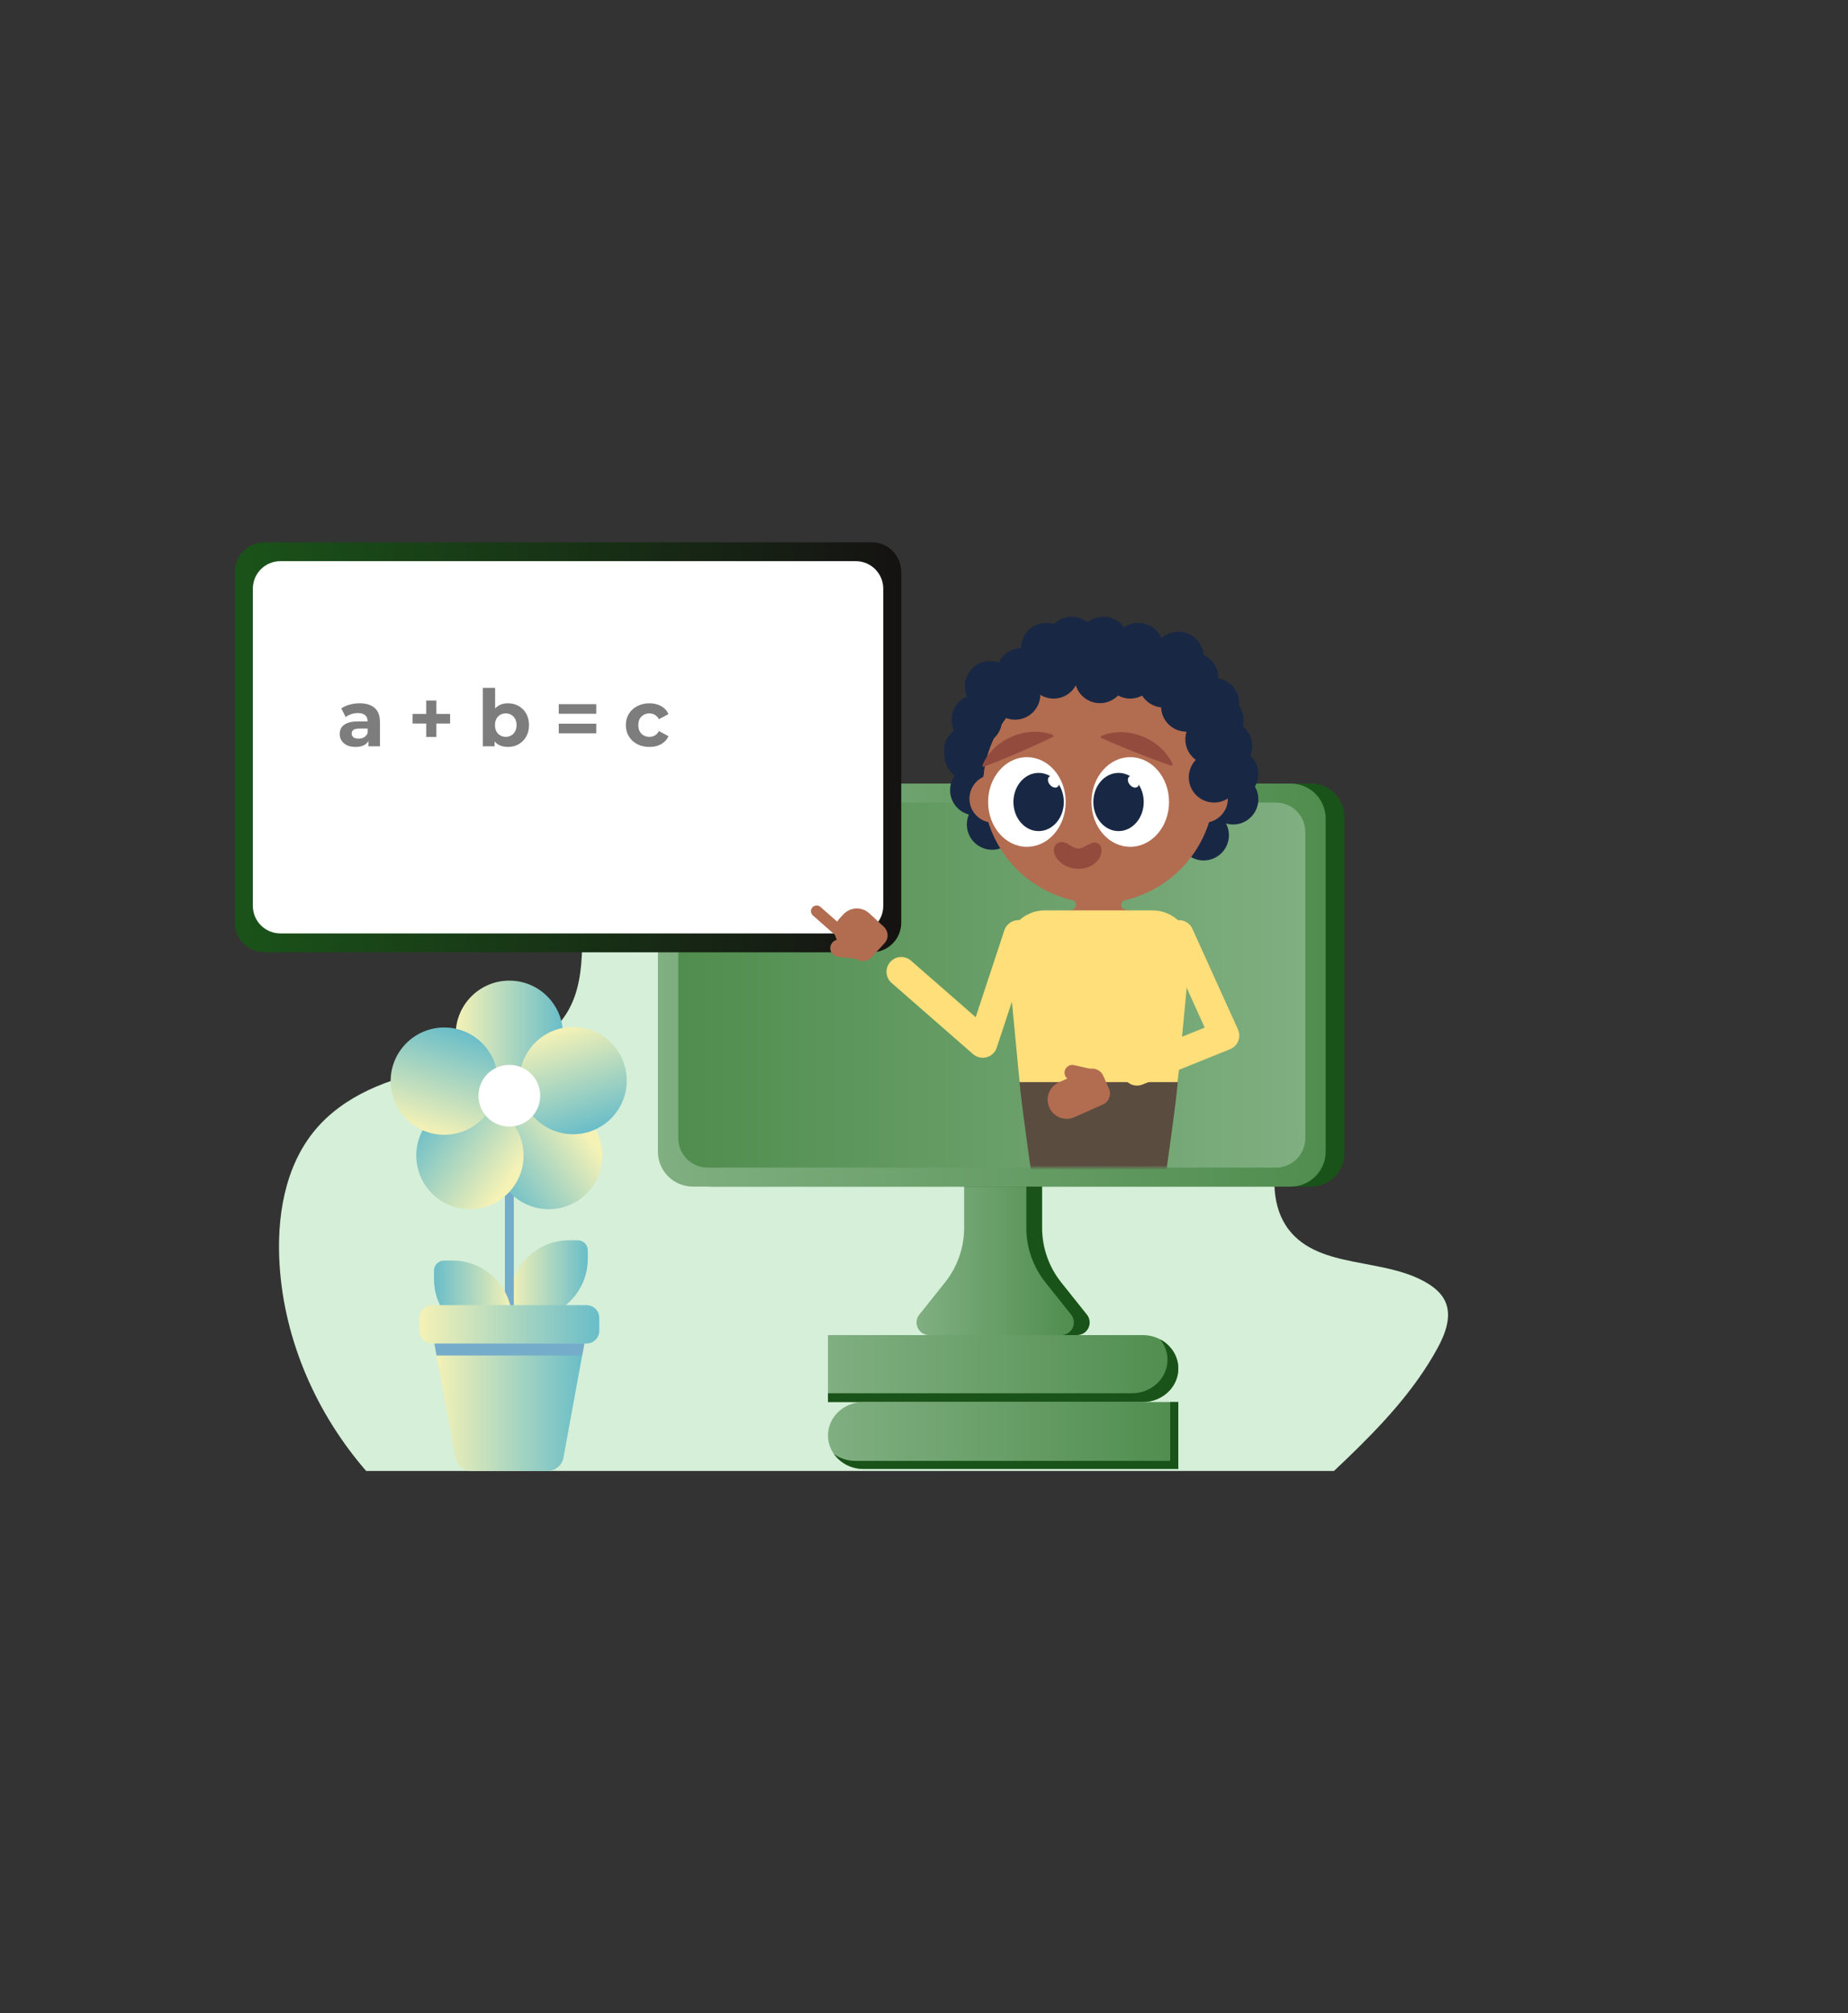 <svg width="459" height="500" viewBox="0 0 459 500" fill="none" xmlns="http://www.w3.org/2000/svg">
<rect x="0" y="0" width="459" height="500" fill="#333333" stroke="none"/>
<path d="M90.945 365.328H331.323C332.38 364.347 333.422 363.358 334.448 362.359C343.042 354.101 351.326 345.299 357.036 334.844C359.013 331.229 360.682 326.828 358.906 323.104C358.01 321.211 356.333 319.797 354.542 318.711C343.836 312.226 327.828 315.325 320.146 305.458C315.831 299.911 315.951 292.099 317.505 285.247C319.813 275.091 324.839 265.049 323.156 254.763C320.917 241.091 307.344 231.937 293.859 228.758C280.375 225.578 266.242 226.674 252.555 224.526C238.867 222.378 224.479 215.706 219.242 202.88C216.638 196.487 216.451 188.94 212.076 183.609C208.003 178.638 201.18 176.797 194.758 176.539C170.331 175.549 147 196.07 144.875 220.437C143.922 231.375 146.438 243.526 140.154 252.529C133.229 262.443 119.344 263.479 107.466 265.742C96.529 267.825 85.463 272.068 78.315 280.586C70.667 289.716 68.672 302.432 69.453 314.323C70.69 333.104 78.633 351.128 90.945 365.328Z" fill="#D6EFD8"/>
<path d="M141.357 308.029H143.495C143.822 308.029 144.147 308.093 144.449 308.219C144.752 308.344 145.027 308.528 145.259 308.759C145.49 308.991 145.674 309.266 145.8 309.569C145.925 309.871 145.99 310.196 145.99 310.523V312.661C145.99 316.576 144.434 320.331 141.666 323.099C138.898 325.867 135.144 327.422 131.229 327.422H129.091C128.429 327.422 127.795 327.159 127.327 326.691C126.859 326.223 126.596 325.589 126.596 324.927V322.789C126.596 318.874 128.151 315.12 130.92 312.352C133.688 309.584 137.442 308.029 141.357 308.029Z" fill="url(#paint0_linear_9_6)"/>
<path d="M126.508 272.133V328.349" stroke="#75ACC9" stroke-width="2.218" stroke-miterlimit="10"/>
<path d="M124.698 332.464H122.56C118.645 332.464 114.891 330.908 112.123 328.14C109.355 325.372 107.799 321.618 107.799 317.703V315.565C107.799 314.903 108.062 314.269 108.53 313.801C108.998 313.333 109.633 313.07 110.294 313.07H112.432C116.347 313.07 120.101 314.624 122.869 317.391C125.638 320.158 127.194 323.911 127.195 327.825V329.964C127.195 330.291 127.131 330.616 127.005 330.918C126.88 331.221 126.696 331.496 126.465 331.728C126.233 331.959 125.958 332.143 125.655 332.268C125.353 332.394 125.028 332.458 124.701 332.458L124.698 332.464Z" fill="url(#paint1_linear_9_6)"/>
<path d="M135.953 365.328H117.073C116.126 365.328 115.209 364.996 114.482 364.39C113.755 363.784 113.264 362.942 113.094 362.01L107.901 333.677H145.141L139.948 362.01C139.777 362.944 139.284 363.789 138.553 364.395C137.823 365.002 136.903 365.332 135.953 365.328Z" fill="url(#paint2_linear_9_6)"/>
<path d="M145.685 324.141H107.331C105.589 324.141 104.177 325.553 104.177 327.294V330.523C104.177 332.265 105.589 333.677 107.331 333.677H145.685C147.427 333.677 148.839 332.265 148.839 330.523V327.294C148.839 325.553 147.427 324.141 145.685 324.141Z" fill="url(#paint3_linear_9_6)"/>
<path d="M107.888 333.677H145.128L144.581 336.648H108.432L107.888 333.677Z" fill="#75ACC9"/>
<path d="M136.294 300.31C143.651 300.31 149.615 294.346 149.615 286.989C149.615 279.633 143.651 273.669 136.294 273.669C128.938 273.669 122.974 279.633 122.974 286.989C122.974 294.346 128.938 300.31 136.294 300.31Z" fill="url(#paint4_linear_9_6)"/>
<path d="M116.719 300.31C124.075 300.31 130.039 294.346 130.039 286.989C130.039 279.633 124.075 273.669 116.719 273.669C109.362 273.669 103.398 279.633 103.398 286.989C103.398 294.346 109.362 300.31 116.719 300.31Z" fill="url(#paint5_linear_9_6)"/>
<path d="M126.508 270.188C133.864 270.188 139.828 264.224 139.828 256.867C139.828 249.511 133.864 243.547 126.508 243.547C119.151 243.547 113.188 249.511 113.188 256.867C113.188 264.224 119.151 270.188 126.508 270.188Z" fill="url(#paint6_linear_9_6)"/>
<path d="M110.344 281.826C117.7 281.826 123.664 275.862 123.664 268.505C123.664 261.149 117.7 255.185 110.344 255.185C102.987 255.185 97.023 261.149 97.023 268.505C97.023 275.862 102.987 281.826 110.344 281.826Z" fill="url(#paint7_linear_9_6)"/>
<path d="M142.344 281.693C149.7 281.693 155.664 275.729 155.664 268.372C155.664 261.016 149.7 255.052 142.344 255.052C134.987 255.052 129.023 261.016 129.023 268.372C129.023 275.729 134.987 281.693 142.344 281.693Z" fill="url(#paint8_linear_9_6)"/>
<path d="M126.508 279.797C130.741 279.797 134.172 276.366 134.172 272.133C134.172 267.9 130.741 264.469 126.508 264.469C122.275 264.469 118.844 267.9 118.844 272.133C118.844 276.366 122.275 279.797 126.508 279.797Z" fill="white"/>
<path d="M258.836 304.924V292.367H243.393V304.924C243.394 309.859 241.718 314.648 238.641 318.505L232.245 326.521C231.884 326.98 231.659 327.532 231.596 328.113C231.533 328.694 231.634 329.28 231.887 329.807C232.141 330.333 232.537 330.778 233.031 331.091C233.524 331.403 234.095 331.571 234.68 331.576H267.549C268.134 331.571 268.705 331.403 269.199 331.091C269.692 330.778 270.088 330.333 270.342 329.807C270.595 329.28 270.696 328.694 270.633 328.113C270.57 327.532 270.345 326.98 269.984 326.521L263.589 318.505C260.511 314.648 258.836 309.859 258.836 304.924Z" fill="#1A5319"/>
<path d="M254.917 304.924V292.367H239.469V304.924C239.468 309.859 237.792 314.648 234.714 318.505L228.318 326.521C227.957 326.98 227.732 327.532 227.669 328.113C227.606 328.694 227.707 329.28 227.96 329.807C228.214 330.333 228.61 330.778 229.103 331.091C229.597 331.403 230.168 331.571 230.753 331.576H263.625C264.209 331.571 264.78 331.402 265.273 331.09C265.766 330.777 266.162 330.332 266.415 329.806C266.669 329.279 266.769 328.693 266.706 328.112C266.643 327.531 266.418 326.98 266.057 326.521L259.664 318.505C256.589 314.647 254.915 309.858 254.917 304.924Z" fill="url(#paint9_linear_9_6)"/>
<path d="M325.641 194.604H176.359C171.783 194.604 168.073 198.314 168.073 202.891V286.414C168.073 290.991 171.783 294.7 176.359 294.7H325.641C330.217 294.7 333.927 290.991 333.927 286.414V202.891C333.927 198.314 330.217 194.604 325.641 194.604Z" fill="#1A5319"/>
<path d="M320.581 194.604H172.091C167.296 194.604 163.409 198.491 163.409 203.286V286.018C163.409 290.813 167.296 294.7 172.091 294.7H320.581C325.376 294.7 329.263 290.813 329.263 286.018V203.286C329.263 198.491 325.376 194.604 320.581 194.604Z" fill="url(#paint10_linear_9_6)"/>
<path d="M316.901 199.323H175.771C171.734 199.323 168.461 202.596 168.461 206.633V282.672C168.461 286.709 171.734 289.982 175.771 289.982H316.901C320.938 289.982 324.211 286.709 324.211 282.672V206.633C324.211 202.596 320.938 199.323 316.901 199.323Z" fill="url(#paint11_linear_9_6)"/>
<path d="M216.479 134.672H65.703C61.632 134.672 58.331 137.973 58.331 142.044V229.141C58.331 233.212 61.632 236.513 65.703 236.513H216.479C220.551 236.513 223.852 233.212 223.852 229.141V142.044C223.852 137.973 220.551 134.672 216.479 134.672Z" fill="url(#paint12_linear_9_6)"/>
<path d="M212.547 139.365H69.635C65.861 139.365 62.802 142.424 62.802 146.198V224.99C62.802 228.764 65.861 231.823 69.635 231.823H212.547C216.321 231.823 219.38 228.764 219.38 224.99V146.198C219.38 142.424 216.321 139.365 212.547 139.365Z" fill="white"/>
<path d="M91.514 185.352V183.297L91.318 182.847V179.169C91.318 178.517 91.116 178.008 90.712 177.643C90.32 177.277 89.714 177.095 88.892 177.095C88.331 177.095 87.777 177.186 87.229 177.369C86.694 177.538 86.238 177.773 85.859 178.073L84.764 175.94C85.338 175.536 86.029 175.223 86.838 175.001C87.646 174.78 88.468 174.669 89.303 174.669C90.907 174.669 92.153 175.047 93.04 175.804C93.927 176.56 94.37 177.741 94.37 179.345V185.352H91.514ZM88.305 185.508C87.483 185.508 86.779 185.371 86.192 185.097C85.605 184.81 85.155 184.425 84.842 183.943C84.529 183.46 84.372 182.919 84.372 182.319C84.372 181.693 84.522 181.145 84.822 180.675C85.135 180.206 85.625 179.841 86.29 179.58C86.955 179.306 87.822 179.169 88.892 179.169H91.69V180.949H89.225C88.507 180.949 88.012 181.067 87.738 181.301C87.477 181.536 87.346 181.83 87.346 182.182C87.346 182.573 87.496 182.886 87.796 183.121C88.109 183.343 88.533 183.454 89.068 183.454C89.577 183.454 90.033 183.336 90.438 183.102C90.842 182.854 91.136 182.495 91.318 182.025L91.788 183.434C91.566 184.112 91.162 184.628 90.575 184.98C89.988 185.332 89.231 185.508 88.305 185.508ZM105.863 183.023V173.984H108.387V183.023H105.863ZM102.478 179.697V177.31H111.791V179.697H102.478ZM126.149 185.508C125.223 185.508 124.428 185.312 123.762 184.921C123.097 184.53 122.588 183.936 122.236 183.141C121.884 182.332 121.708 181.315 121.708 180.088C121.708 178.849 121.891 177.832 122.256 177.036C122.634 176.241 123.156 175.647 123.821 175.256C124.486 174.864 125.262 174.669 126.149 174.669C127.141 174.669 128.028 174.89 128.81 175.334C129.606 175.777 130.232 176.404 130.689 177.212C131.158 178.021 131.393 178.98 131.393 180.088C131.393 181.184 131.158 182.136 130.689 182.945C130.232 183.754 129.606 184.386 128.81 184.843C128.028 185.286 127.141 185.508 126.149 185.508ZM119.928 185.352V170.834H122.98V176.958L122.784 180.069L122.843 183.199V185.352H119.928ZM125.621 183.004C126.13 183.004 126.58 182.886 126.971 182.652C127.376 182.417 127.695 182.084 127.93 181.654C128.178 181.21 128.302 180.688 128.302 180.088C128.302 179.475 128.178 178.954 127.93 178.523C127.695 178.093 127.376 177.76 126.971 177.525C126.58 177.291 126.13 177.173 125.621 177.173C125.112 177.173 124.656 177.291 124.252 177.525C123.847 177.76 123.528 178.093 123.293 178.523C123.058 178.954 122.941 179.475 122.941 180.088C122.941 180.688 123.058 181.21 123.293 181.654C123.528 182.084 123.847 182.417 124.252 182.652C124.656 182.886 125.112 183.004 125.621 183.004ZM138.782 177.271V174.884H148.095V177.271H138.782ZM138.782 182.123V179.736H148.095V182.123H138.782ZM161.318 185.508C160.183 185.508 159.172 185.28 158.285 184.823C157.398 184.354 156.701 183.708 156.192 182.886C155.696 182.065 155.448 181.132 155.448 180.088C155.448 179.032 155.696 178.099 156.192 177.291C156.701 176.469 157.398 175.83 158.285 175.373C159.172 174.904 160.183 174.669 161.318 174.669C162.427 174.669 163.392 174.904 164.214 175.373C165.035 175.83 165.642 176.488 166.033 177.349L163.666 178.621C163.392 178.125 163.046 177.76 162.629 177.525C162.225 177.291 161.781 177.173 161.298 177.173C160.777 177.173 160.307 177.291 159.89 177.525C159.472 177.76 159.14 178.093 158.892 178.523C158.657 178.954 158.54 179.475 158.54 180.088C158.54 180.701 158.657 181.223 158.892 181.654C159.14 182.084 159.472 182.417 159.89 182.652C160.307 182.886 160.777 183.004 161.298 183.004C161.781 183.004 162.225 182.893 162.629 182.671C163.046 182.436 163.392 182.065 163.666 181.556L166.033 182.847C165.642 183.695 165.035 184.354 164.214 184.823C163.392 185.28 162.427 185.508 161.318 185.508Z" fill="#7D7D7D"/>
<path d="M205.648 331.576H283.828C288.708 331.576 292.664 335.297 292.664 339.888C292.664 344.479 288.708 348.201 283.828 348.201H205.648" fill="url(#paint13_linear_9_6)"/>
<path d="M288.138 332.633C289.325 334.059 289.976 335.855 289.979 337.711C289.979 342.299 286.023 346.023 281.143 346.023H205.648V348.201H283.828C288.708 348.201 292.664 344.479 292.664 339.888C292.664 336.771 290.836 334.055 288.138 332.633Z" fill="#1A5319"/>
<path d="M292.664 348.201H214.482C209.604 348.201 205.648 351.922 205.648 356.513C205.648 361.104 209.604 364.826 214.482 364.826H292.664" fill="url(#paint14_linear_9_6)"/>
<path d="M290.651 348.201V362.813H212.469C210.556 362.82 208.69 362.229 207.13 361.122C207.972 362.281 209.078 363.221 210.357 363.865C211.636 364.51 213.05 364.839 214.482 364.826H292.664V348.201H290.651Z" fill="#1A5319"/>
<path d="M208.513 228.125L209.472 227.089C210.295 226.2 211.437 225.674 212.647 225.627C213.858 225.581 215.038 226.016 215.927 226.839L219.533 230.177C220.096 230.697 220.428 231.419 220.458 232.185C220.487 232.95 220.212 233.696 219.692 234.258L216.451 237.76C215.931 238.322 215.209 238.654 214.444 238.684C213.678 238.714 212.932 238.438 212.37 237.918L208.763 234.58C207.874 233.757 207.348 232.615 207.301 231.405C207.255 230.194 207.69 229.015 208.513 228.125Z" fill="#B26C50"/>
<path d="M206.233 235.272C206.293 234.706 206.575 234.187 207.017 233.829C207.46 233.471 208.026 233.303 208.592 233.363L214.528 233.989C214.654 234.002 214.769 234.065 214.848 234.163C214.928 234.261 214.965 234.387 214.952 234.513L214.601 237.836C214.588 237.961 214.526 238.077 214.427 238.156C214.329 238.236 214.203 238.273 214.078 238.259L208.142 237.633C207.576 237.574 207.057 237.292 206.699 236.849C206.341 236.407 206.173 235.84 206.233 235.274L206.233 235.272Z" fill="#B26C50"/>
<path d="M210.203 232.786L202.839 226.292" stroke="#B26C50" stroke-width="2.833" stroke-linecap="round" stroke-linejoin="round"/>
<mask id="mask0_9_6" style="mask-type:luminance" maskUnits="userSpaceOnUse" x="163" y="135" width="167" height="155">
<path d="M329.263 135.417H163.409V289.982H329.263V135.417Z" fill="white"/>
</mask>
<g mask="url(#mask0_9_6)">
<path d="M240.87 193.878C244.333 193.878 247.141 191.07 247.141 187.607C247.141 184.143 244.333 181.336 240.87 181.336C237.407 181.336 234.599 184.143 234.599 187.607C234.599 191.07 237.407 193.878 240.87 193.878Z" fill="#182844"/>
<path d="M240.734 192.68C244.198 192.68 247.005 189.872 247.005 186.409C247.005 182.945 244.198 180.138 240.734 180.138C237.271 180.138 234.464 182.945 234.464 186.409C234.464 189.872 237.271 192.68 240.734 192.68Z" fill="#182844"/>
<path d="M306.273 198.497C309.737 198.497 312.544 195.69 312.544 192.227C312.544 188.763 309.737 185.956 306.273 185.956C302.81 185.956 300.003 188.763 300.003 192.227C300.003 195.69 302.81 198.497 306.273 198.497Z" fill="#182844"/>
<path d="M306.273 204.771C309.737 204.771 312.544 201.963 312.544 198.5C312.544 195.037 309.737 192.229 306.273 192.229C302.81 192.229 300.003 195.037 300.003 198.5C300.003 201.963 302.81 204.771 306.273 204.771Z" fill="#182844"/>
<path d="M298.964 213.7C302.427 213.7 305.234 210.893 305.234 207.43C305.234 203.966 302.427 201.159 298.964 201.159C295.5 201.159 292.693 203.966 292.693 207.43C292.693 210.893 295.5 213.7 298.964 213.7Z" fill="#182844"/>
<path d="M246.414 211.042C249.877 211.042 252.685 208.234 252.685 204.771C252.685 201.308 249.877 198.5 246.414 198.5C242.951 198.5 240.143 201.308 240.143 204.771C240.143 208.234 242.951 211.042 246.414 211.042Z" fill="#182844"/>
<path d="M242.25 202.508C245.713 202.508 248.521 199.7 248.521 196.237C248.521 192.774 245.713 189.966 242.25 189.966C238.787 189.966 235.979 192.774 235.979 196.237C235.979 199.7 238.787 202.508 242.25 202.508Z" fill="#182844"/>
<path d="M306.273 192.758C306.273 211.156 291.357 213.7 272.958 213.7C254.56 213.7 239.646 211.156 239.646 192.758C239.724 183.973 243.268 175.575 249.507 169.391C255.746 163.207 264.175 159.737 272.96 159.737C281.744 159.737 290.174 163.207 296.413 169.391C302.652 175.575 306.196 183.973 306.273 192.758Z" fill="#182844"/>
<path d="M245.917 176.714C249.38 176.714 252.188 173.906 252.188 170.443C252.188 166.979 249.38 164.172 245.917 164.172C242.453 164.172 239.646 166.979 239.646 170.443C239.646 173.906 242.453 176.714 245.917 176.714Z" fill="#182844"/>
<path d="M253.703 173.503C257.166 173.503 259.974 170.695 259.974 167.232C259.974 163.768 257.166 160.961 253.703 160.961C250.24 160.961 247.432 163.768 247.432 167.232C247.432 170.695 250.24 173.503 253.703 173.503Z" fill="#182844"/>
<path d="M259.878 167.232C263.341 167.232 266.148 164.424 266.148 160.961C266.148 157.498 263.341 154.69 259.878 154.69C256.414 154.69 253.607 157.498 253.607 160.961C253.607 164.424 256.414 167.232 259.878 167.232Z" fill="#182844"/>
<path d="M266.148 165.716C269.612 165.716 272.419 162.909 272.419 159.445C272.419 155.982 269.612 153.174 266.148 153.174C262.685 153.174 259.878 155.982 259.878 159.445C259.878 162.909 262.685 165.716 266.148 165.716Z" fill="#182844"/>
<path d="M274.081 165.716C277.544 165.716 280.352 162.909 280.352 159.445C280.352 155.982 277.544 153.174 274.081 153.174C270.618 153.174 267.81 155.982 267.81 159.445C267.81 162.909 270.618 165.716 274.081 165.716Z" fill="#182844"/>
<path d="M282.734 167.232C286.198 167.232 289.005 164.424 289.005 160.961C289.005 157.498 286.198 154.69 282.734 154.69C279.271 154.69 276.464 157.498 276.464 160.961C276.464 164.424 279.271 167.232 282.734 167.232Z" fill="#182844"/>
<path d="M292.693 169.432C296.156 169.432 298.964 166.625 298.964 163.161C298.964 159.698 296.156 156.891 292.693 156.891C289.229 156.891 286.422 159.698 286.422 163.161C286.422 166.625 289.229 169.432 292.693 169.432Z" fill="#182844"/>
<path d="M296.352 174.638C299.815 174.638 302.622 171.83 302.622 168.367C302.622 164.904 299.815 162.096 296.352 162.096C292.888 162.096 290.081 164.904 290.081 168.367C290.081 171.83 292.888 174.638 296.352 174.638Z" fill="#182844"/>
<path d="M301.51 180.911C304.974 180.911 307.781 178.104 307.781 174.641C307.781 171.177 304.974 168.37 301.51 168.37C298.047 168.37 295.24 171.177 295.24 174.641C295.24 178.104 298.047 180.911 301.51 180.911Z" fill="#182844"/>
<path d="M302.622 185.159C306.086 185.159 308.893 182.351 308.893 178.888C308.893 175.425 306.086 172.617 302.622 172.617C299.159 172.617 296.352 175.425 296.352 178.888C296.352 182.351 299.159 185.159 302.622 185.159Z" fill="#182844"/>
<path d="M304.766 191.565C308.229 191.565 311.036 188.758 311.036 185.294C311.036 181.831 308.229 179.023 304.766 179.023C301.302 179.023 298.495 181.831 298.495 185.294C298.495 188.758 301.302 191.565 304.766 191.565Z" fill="#182844"/>
<path d="M246.766 204.328C250.066 204.328 252.742 201.652 252.742 198.352C252.742 195.051 250.066 192.375 246.766 192.375C243.465 192.375 240.789 195.051 240.789 198.352C240.789 201.652 243.465 204.328 246.766 204.328Z" fill="#B26C50"/>
<path d="M299.003 204.328C302.303 204.328 304.979 201.652 304.979 198.352C304.979 195.051 302.303 192.375 299.003 192.375C295.702 192.375 293.026 195.051 293.026 198.352C293.026 201.652 295.702 204.328 299.003 204.328Z" fill="#B26C50"/>
<path d="M272.883 224.273C288.741 224.273 301.596 211.418 301.596 195.56C301.596 179.702 288.741 166.846 272.883 166.846C257.025 166.846 244.169 179.702 244.169 195.56C244.169 211.418 257.025 224.273 272.883 224.273Z" fill="#B26C50"/>
<path d="M301.599 195.573C301.598 187.983 298.593 180.703 293.241 175.322C287.888 169.942 280.623 166.899 273.034 166.859C257.349 166.779 244.362 179.531 244.172 195.214C244.091 201.754 246.244 208.126 250.276 213.276C254.308 218.426 259.978 222.046 266.346 223.536C266.616 223.602 266.856 223.756 267.027 223.975C267.197 224.194 267.289 224.465 267.286 224.742C267.284 225.056 267.164 225.358 266.95 225.587C266.736 225.817 266.443 225.958 266.13 225.982C262.972 226.273 260.037 227.733 257.899 230.076C255.761 232.418 254.575 235.474 254.573 238.646C254.573 240.317 254.902 241.973 255.541 243.517C256.18 245.061 257.118 246.465 258.3 247.647C259.481 248.829 260.884 249.766 262.429 250.406C263.973 251.046 265.628 251.375 267.299 251.375H278.497C281.873 251.375 285.111 250.034 287.498 247.647C289.885 245.26 291.227 242.022 291.227 238.646C291.227 235.471 290.04 232.41 287.899 230.065C285.758 227.72 282.818 226.26 279.656 225.971C279.343 225.947 279.05 225.807 278.836 225.577C278.621 225.348 278.5 225.046 278.497 224.732C278.496 224.453 278.589 224.183 278.761 223.964C278.933 223.745 279.174 223.591 279.445 223.526C285.748 222.046 291.366 218.479 295.387 213.405C299.408 208.331 301.597 202.047 301.599 195.573Z" fill="#B26C50"/>
<path d="M267.898 210.747C269.484 210.747 271.526 208.208 273.073 209.755C274.62 211.302 272.797 215.771 267.898 215.771C263 215.771 260.461 211.245 262.385 209.635C264.31 208.026 265.982 210.747 267.898 210.747Z" fill="#934B3E"/>
<path d="M255.06 210.315C260.383 210.315 264.698 205.331 264.698 199.182C264.698 193.034 260.383 188.049 255.06 188.049C249.737 188.049 245.422 193.034 245.422 199.182C245.422 205.331 249.737 210.315 255.06 210.315Z" fill="white"/>
<path d="M257.969 206.411C261.425 206.411 264.227 203.175 264.227 199.182C264.227 195.19 261.425 191.953 257.969 191.953C254.513 191.953 251.711 195.19 251.711 199.182C251.711 203.175 254.513 206.411 257.969 206.411Z" fill="#182844"/>
<path d="M262.705 195.402C263.193 194.992 263.117 194.099 262.536 193.408C261.954 192.717 261.088 192.489 260.6 192.899C260.112 193.309 260.188 194.202 260.77 194.893C261.351 195.585 262.218 195.813 262.705 195.402Z" fill="white"/>
<path d="M280.727 210.315C286.05 210.315 290.365 205.331 290.365 199.182C290.365 193.034 286.05 188.049 280.727 188.049C275.404 188.049 271.089 193.034 271.089 199.182C271.089 205.331 275.404 210.315 280.727 210.315Z" fill="white"/>
<path d="M277.818 206.411C281.274 206.411 284.076 203.175 284.076 199.182C284.076 195.19 281.274 191.953 277.818 191.953C274.362 191.953 271.56 195.19 271.56 199.182C271.56 203.175 274.362 206.411 277.818 206.411Z" fill="#182844"/>
<path d="M282.556 195.402C283.044 194.992 282.967 194.099 282.386 193.408C281.805 192.717 280.938 192.489 280.45 192.899C279.963 193.309 280.039 194.202 280.62 194.893C281.202 195.584 282.068 195.812 282.556 195.402Z" fill="white"/>
<path d="M273.534 182.784C274.012 182.568 274.508 182.394 275.016 182.263C275.476 182.144 275.942 182.05 276.411 181.979C276.638 181.945 276.859 181.924 277.083 181.898C277.307 181.872 277.521 181.87 277.742 181.854C278.169 181.831 278.597 181.831 279.023 181.854C280.643 181.935 282.237 182.287 283.74 182.896C285.247 183.493 286.646 184.334 287.88 185.385C288.207 185.662 288.518 185.957 288.813 186.268C289.115 186.578 289.409 186.917 289.695 187.271C289.991 187.641 290.266 188.028 290.518 188.43C290.801 188.869 291.045 189.332 291.25 189.812L291.091 190.213C290.336 189.966 289.589 189.693 288.839 189.432L286.602 188.609C285.112 188.057 283.638 187.469 282.154 186.901C280.669 186.333 279.206 185.716 277.742 185.099L275.55 184.167C274.826 183.841 274.094 183.529 273.375 183.19L273.534 182.784ZM244.005 190.078C244.195 189.59 244.425 189.119 244.693 188.669C244.932 188.26 245.193 187.864 245.474 187.482C245.612 187.299 245.755 187.128 245.893 186.961C246.031 186.794 246.182 186.63 246.328 186.463C246.612 186.143 246.914 185.839 247.232 185.552C248.432 184.464 249.806 183.583 251.297 182.948C252.784 182.303 254.368 181.909 255.984 181.781C256.411 181.745 256.84 181.733 257.268 181.745C257.703 181.745 258.148 181.781 258.602 181.828C259.072 181.883 259.54 181.963 260.003 182.068C260.513 182.179 261.014 182.332 261.5 182.526L261.669 182.922C260.961 183.281 260.24 183.617 259.526 183.963L257.362 184.963C255.919 185.628 254.458 186.266 253.008 186.901C251.557 187.536 250.086 188.148 248.615 188.747L246.404 189.638C245.661 189.919 244.924 190.216 244.177 190.484L244.005 190.078Z" fill="#934B3E"/>
<path d="M252.125 178.74C255.588 178.74 258.396 175.932 258.396 172.469C258.396 169.005 255.588 166.198 252.125 166.198C248.662 166.198 245.854 169.005 245.854 172.469C245.854 175.932 248.662 178.74 252.125 178.74Z" fill="#182844"/>
<path d="M261.695 173.503C265.159 173.503 267.966 170.695 267.966 167.232C267.966 163.768 265.159 160.961 261.695 160.961C258.232 160.961 255.424 163.768 255.424 167.232C255.424 170.695 258.232 173.503 261.695 173.503Z" fill="#182844"/>
<path d="M273.198 174.638C276.661 174.638 279.469 171.83 279.469 168.367C279.469 164.904 276.661 162.096 273.198 162.096C269.735 162.096 266.927 164.904 266.927 168.367C266.927 171.83 269.735 174.638 273.198 174.638Z" fill="#182844"/>
<path d="M280.714 173.503C284.177 173.503 286.984 170.695 286.984 167.232C286.984 163.768 284.177 160.961 280.714 160.961C277.25 160.961 274.443 163.768 274.443 167.232C274.443 170.695 277.25 173.503 280.714 173.503Z" fill="#182844"/>
<path d="M288.99 175.706C292.453 175.706 295.26 172.898 295.26 169.435C295.26 165.972 292.453 163.164 288.99 163.164C285.526 163.164 282.719 165.972 282.719 169.435C282.719 172.898 285.526 175.706 288.99 175.706Z" fill="#182844"/>
<path d="M294.654 181.714C298.117 181.714 300.924 178.906 300.924 175.443C300.924 171.979 298.117 169.172 294.654 169.172C291.19 169.172 288.383 171.979 288.383 175.443C288.383 178.906 291.19 181.714 294.654 181.714Z" fill="#182844"/>
<path d="M300.685 189.906C304.148 189.906 306.956 187.099 306.956 183.635C306.956 180.172 304.148 177.365 300.685 177.365C297.222 177.365 294.414 180.172 294.414 183.635C294.414 187.099 297.222 189.906 300.685 189.906Z" fill="#182844"/>
<path d="M301.542 199.323C305.005 199.323 307.813 196.515 307.813 193.052C307.813 189.589 305.005 186.781 301.542 186.781C298.078 186.781 295.271 189.589 295.271 193.052C295.271 196.515 298.078 199.323 301.542 199.323Z" fill="#182844"/>
<path d="M242.622 185.013C246.086 185.013 248.893 182.205 248.893 178.742C248.893 175.279 246.086 172.471 242.622 172.471C239.159 172.471 236.352 175.279 236.352 178.742C236.352 182.205 239.159 185.013 242.622 185.013Z" fill="#182844"/>
<path d="M279.531 267.13C279.531 271.984 273.677 311.107 269.768 336.693C269.167 340.622 263.518 340.622 262.904 336.693C258.997 311.107 253.141 271.984 253.141 267.13C253.141 265.397 253.482 263.681 254.145 262.08C254.808 260.48 255.78 259.025 257.005 257.8C258.231 256.574 259.685 255.602 261.286 254.939C262.887 254.276 264.603 253.935 266.336 253.935C268.069 253.935 269.785 254.276 271.386 254.939C272.986 255.602 274.441 256.574 275.666 257.8C276.892 259.025 277.864 260.48 278.527 262.08C279.19 263.681 279.531 265.397 279.531 267.13Z" fill="#5B4C40"/>
<path d="M292.628 267.13C292.628 271.984 286.771 311.107 282.862 336.693C282.26 340.622 276.599 340.622 276 336.693C272.094 311.107 266.234 271.984 266.234 267.13C266.21 265.382 266.533 263.645 267.185 262.023C267.837 260.4 268.806 258.923 270.033 257.678C271.261 256.433 272.724 255.444 274.338 254.769C275.951 254.094 277.682 253.747 279.431 253.747C281.18 253.747 282.911 254.094 284.524 254.769C286.138 255.444 287.601 256.433 288.829 257.678C290.057 258.923 291.025 260.4 291.677 262.023C292.329 263.645 292.652 265.382 292.628 267.13Z" fill="#5B4C40"/>
<path d="M292.828 232.195L304.138 257.185L282.411 265.943" stroke="#FFDF7A" stroke-width="7.337" stroke-linecap="round" stroke-linejoin="round"/>
<path d="M252.94 232.195L244.091 259.029L223.854 241.349" stroke="#FFDF7A" stroke-width="7.337" stroke-linecap="round" stroke-linejoin="round"/>
<path d="M286.276 226.102H259.479C258.173 226.101 256.881 226.374 255.686 226.903C254.492 227.431 253.421 228.203 252.542 229.17C251.663 230.136 250.996 231.276 250.583 232.515C250.171 233.755 250.022 235.067 250.146 236.367L253.242 268.75H292.513L295.607 236.378C295.732 235.077 295.585 233.764 295.173 232.523C294.761 231.283 294.095 230.142 293.216 229.174C292.337 228.207 291.266 227.433 290.071 226.904C288.876 226.375 287.583 226.102 286.276 226.102Z" fill="#FFDF7A"/>
<path d="M274.019 267.176L275.438 270.361C275.598 270.721 275.685 271.109 275.695 271.502C275.705 271.896 275.638 272.287 275.497 272.655C275.355 273.022 275.143 273.358 274.872 273.643C274.601 273.929 274.276 274.158 273.916 274.318L266.875 277.454C265.727 277.966 264.422 278 263.249 277.55C262.075 277.1 261.128 276.202 260.617 275.053C260.105 273.905 260.071 272.601 260.521 271.427C260.972 270.253 261.87 269.307 263.018 268.795L270.059 265.659C270.785 265.335 271.61 265.314 272.353 265.598C273.095 265.883 273.693 266.451 274.017 267.177L274.019 267.176Z" fill="#B26C50"/>
<path d="M272.308 266.221L271.646 269.15C271.633 269.205 271.61 269.256 271.578 269.302C271.545 269.348 271.504 269.387 271.457 269.417C271.41 269.447 271.357 269.467 271.301 269.477C271.246 269.486 271.19 269.485 271.135 269.472L265.91 268.29C265.411 268.177 264.977 267.871 264.704 267.438C264.431 267.005 264.341 266.481 264.454 265.982C264.567 265.483 264.873 265.049 265.306 264.776C265.739 264.503 266.263 264.413 266.762 264.526L271.987 265.708C272.041 265.721 272.093 265.744 272.139 265.776C272.185 265.809 272.224 265.85 272.254 265.898C272.284 265.946 272.304 265.999 272.314 266.054C272.323 266.11 272.321 266.167 272.308 266.221Z" fill="#B26C50"/>
</g>
<defs>
<linearGradient id="paint0_linear_9_6" x1="126.599" y1="317.724" x2="145.99" y2="317.724" gradientUnits="userSpaceOnUse">
<stop stop-color="#F5F2B6"/>
<stop offset="1" stop-color="#69BDC9"/>
</linearGradient>
<linearGradient id="paint1_linear_9_6" x1="127.198" y1="322.766" x2="107.805" y2="322.766" gradientUnits="userSpaceOnUse">
<stop stop-color="#F5F2B6"/>
<stop offset="1" stop-color="#69BDC9"/>
</linearGradient>
<linearGradient id="paint2_linear_9_6" x1="107.888" y1="349.503" x2="145.125" y2="349.503" gradientUnits="userSpaceOnUse">
<stop stop-color="#F5F2B6"/>
<stop offset="1" stop-color="#69BDC9"/>
</linearGradient>
<linearGradient id="paint3_linear_9_6" x1="104.177" y1="328.909" x2="148.836" y2="328.909" gradientUnits="userSpaceOnUse">
<stop stop-color="#F5F2B6"/>
<stop offset="1" stop-color="#69BDC9"/>
</linearGradient>
<linearGradient id="paint4_linear_9_6" x1="145.24" y1="281.084" x2="123.658" y2="296.707" gradientUnits="userSpaceOnUse">
<stop stop-color="#F5F2B6"/>
<stop offset="1" stop-color="#69BDC9"/>
</linearGradient>
<linearGradient id="paint5_linear_9_6" x1="125.612" y1="294.349" x2="104.032" y2="278.728" gradientUnits="userSpaceOnUse">
<stop stop-color="#F5F2B6"/>
<stop offset="1" stop-color="#69BDC9"/>
</linearGradient>
<linearGradient id="paint6_linear_9_6" x1="113.185" y1="256.867" x2="139.828" y2="256.867" gradientUnits="userSpaceOnUse">
<stop stop-color="#F5F2B6"/>
<stop offset="1" stop-color="#69BDC9"/>
</linearGradient>
<linearGradient id="paint7_linear_9_6" x1="106.227" y1="281.177" x2="114.46" y2="255.838" gradientUnits="userSpaceOnUse">
<stop stop-color="#F5F2B6"/>
<stop offset="1" stop-color="#69BDC9"/>
</linearGradient>
<linearGradient id="paint8_linear_9_6" x1="138.225" y1="255.701" x2="146.458" y2="281.041" gradientUnits="userSpaceOnUse">
<stop stop-color="#F5F2B6"/>
<stop offset="1" stop-color="#69BDC9"/>
</linearGradient>
<linearGradient id="paint9_linear_9_6" x1="227.641" y1="311.971" x2="266.753" y2="311.971" gradientUnits="userSpaceOnUse">
<stop stop-color="#80AF81"/>
<stop offset="1" stop-color="#508D4E"/>
</linearGradient>
<linearGradient id="paint10_linear_9_6" x1="163.409" y1="244.654" x2="329.263" y2="244.654" gradientUnits="userSpaceOnUse">
<stop stop-color="#80AF81"/>
<stop offset="1" stop-color="#508D4E"/>
</linearGradient>
<linearGradient id="paint11_linear_9_6" x1="168.461" y1="244.654" x2="324.211" y2="244.654" gradientUnits="userSpaceOnUse">
<stop stop-color="#508D4E"/>
<stop offset="1" stop-color="#80AF81"/>
</linearGradient>
<linearGradient id="paint12_linear_9_6" x1="58.331" y1="185.591" x2="223.854" y2="185.591" gradientUnits="userSpaceOnUse">
<stop stop-color="#1A5319"/>
<stop offset="1" stop-color="#151212"/>
</linearGradient>
<linearGradient id="paint13_linear_9_6" x1="205.648" y1="339.888" x2="292.664" y2="339.888" gradientUnits="userSpaceOnUse">
<stop stop-color="#80AF81"/>
<stop offset="1" stop-color="#508D4E"/>
</linearGradient>
<linearGradient id="paint14_linear_9_6" x1="205.646" y1="356.513" x2="292.661" y2="356.513" gradientUnits="userSpaceOnUse">
<stop stop-color="#80AF81"/>
<stop offset="1" stop-color="#508D4E"/>
</linearGradient>
</defs>
</svg>
